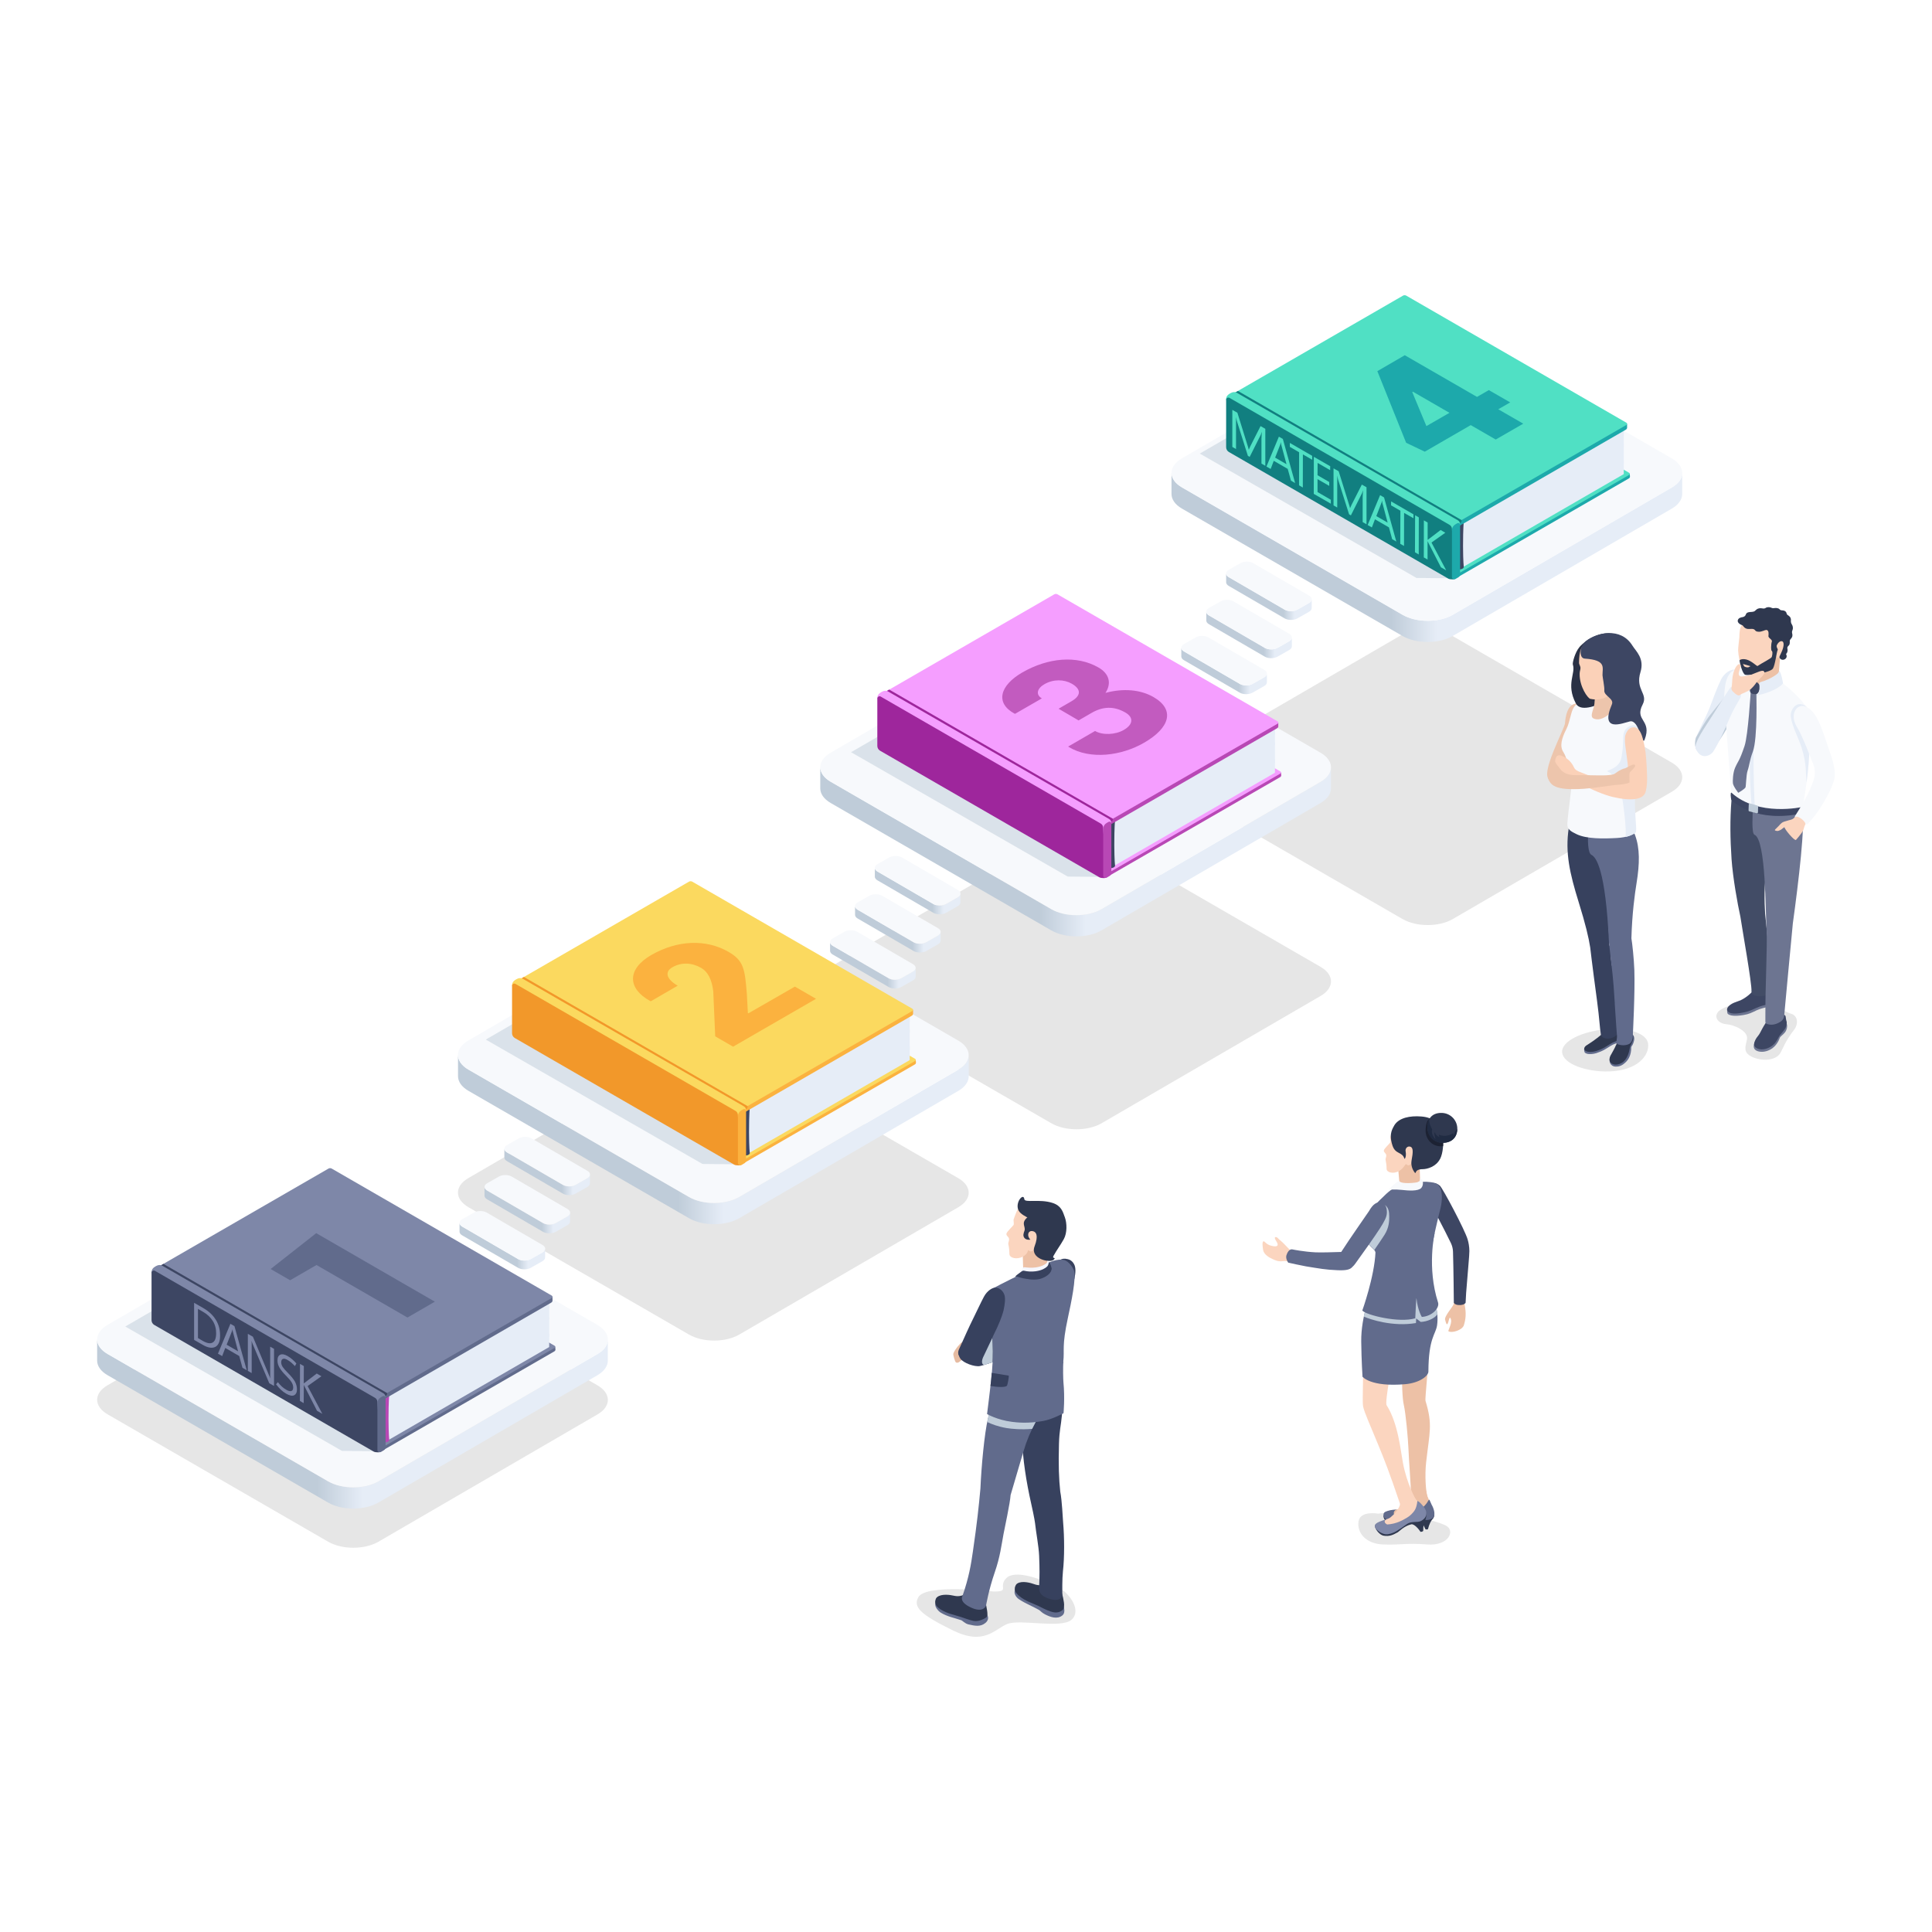 <?xml version="1.0" encoding="UTF-8"?>
<svg xmlns="http://www.w3.org/2000/svg" xmlns:xlink="http://www.w3.org/1999/xlink" viewBox="0 0 256 256">
  <defs>
    <linearGradient id="bx" x1="108.68" y1="112.86" x2="176.36" y2="112.86" gradientUnits="userSpaceOnUse">
      <stop offset=".43" stop-color="#bfccd9"/>
      <stop offset=".52" stop-color="#e6edf7"/>
    </linearGradient>
    <linearGradient id="by" x1="12.87" y1="188.68" x2="80.55" y2="188.68" xlink:href="#bx"/>
    <linearGradient id="bz" x1="60.68" y1="151" x2="128.36" y2="151" xlink:href="#bx"/>
    <linearGradient id="ca" x1="3480.6" y1="155.29" x2="3491.95" y2="155.29" gradientTransform="translate(3558.78) rotate(-180) scale(1 -1)" gradientUnits="userSpaceOnUse">
      <stop offset=".2" stop-color="#e6edf7"/>
      <stop offset=".33" stop-color="#bfccd9"/>
    </linearGradient>
    <linearGradient id="cb" x1="3483.23" y1="160.35" x2="3494.58" y2="160.35" xlink:href="#ca"/>
    <linearGradient id="cc" x1="3486.54" y1="165.12" x2="3497.89" y2="165.12" xlink:href="#ca"/>
    <linearGradient id="cd" x1="3431.51" y1="118.07" x2="3442.86" y2="118.07" xlink:href="#ca"/>
    <linearGradient id="ce" x1="3434.14" y1="123.14" x2="3445.48" y2="123.14" xlink:href="#ca"/>
    <linearGradient id="cf" x1="3437.44" y1="127.91" x2="3448.79" y2="127.91" xlink:href="#ca"/>
    <linearGradient id="cg" x1="155.22" y1="73.86" x2="222.9" y2="73.86" xlink:href="#bx"/>
    <linearGradient id="ch" x1="3384.97" y1="79.07" x2="3396.31" y2="79.07" xlink:href="#ca"/>
    <linearGradient id="ci" x1="3387.6" y1="84.13" x2="3398.94" y2="84.13" xlink:href="#ca"/>
    <linearGradient id="cj" x1="3390.9" y1="88.91" x2="3402.25" y2="88.91" xlink:href="#ca"/>
  </defs>
  <g isolation="isolate">
    <g id="bt" data-name="Flere veje">
      <g id="bu" data-name="Kategori">
        <g>
          <g id="bv" data-name="platform">
            <g class="group-hover:bg-red-500" id="bw" data-name="shadows">
              <path d="m174.98,128.11c1.84,1.06,1.85,2.79.02,3.85l-29.04,16.88c-1.83,1.06-4.81,1.06-6.65,0l-29.23-16.88c-1.84-1.06-1.85-2.79-.02-3.85l29.04-16.88c1.83-1.06,4.8-1.06,6.65,0l29.23,16.88Z" mix-blend-mode="multiply" opacity=".1" stroke-width="0"/>
              <path d="m79.16,183.56c1.84,1.06,1.85,2.79.02,3.85l-29.04,16.88c-1.83,1.06-4.81,1.06-6.65,0l-29.23-16.88c-1.84-1.06-1.85-2.79-.02-3.85l29.04-16.88c1.83-1.06,4.8-1.06,6.65,0l29.23,16.88Z" mix-blend-mode="multiply" opacity=".1" stroke-width="0"/>
              <path d="m126.97,156.11c1.84,1.06,1.85,2.79.02,3.85l-29.04,16.88c-1.83,1.06-4.81,1.06-6.65,0l-29.23-16.88c-1.84-1.06-1.85-2.79-.02-3.85l29.04-16.88c1.83-1.06,4.8-1.06,6.65,0l29.23,16.88Z" mix-blend-mode="multiply" opacity=".1" stroke-width="0"/>
              <path d="m221.52,101.05c1.84,1.06,1.85,2.79.02,3.85l-29.04,16.88c-1.83,1.06-4.81,1.06-6.65,0l-29.23-16.88c-1.84-1.06-1.85-2.79-.02-3.85l29.04-16.88c1.83-1.06,4.8-1.06,6.65,0l29.23,16.88Z" mix-blend-mode="multiply" opacity=".1" stroke-width="0"/>
            </g>
            <g>
              <path d="m175,103.59l-29.04,16.88c-1.83,1.06-4.81,1.06-6.65,0l-29.23-16.88c-.93-.53-1.39-1.24-1.39-1.94v2.81c0,.7.45,1.4,1.38,1.94l29.23,16.88c1.84,1.06,4.82,1.06,6.65,0l29.04-16.88c.91-.53,1.36-1.22,1.37-1.91v-2.81c0,.69-.45,1.38-1.36,1.91Z" fill="url(#bx)" stroke-width="0"/>
              <path d="m174.98,99.74c1.84,1.06,1.85,2.79.02,3.85l-29.04,16.88c-1.83,1.06-4.81,1.06-6.65,0l-29.23-16.88c-1.84-1.06-1.85-2.79-.02-3.85l29.04-16.88c1.83-1.06,4.8-1.06,6.65,0l29.23,16.88Z" fill="#f7f9fc" stroke-width="0"/>
            </g>
            <g>
              <path d="m79.18,179.41l-29.04,16.88c-1.83,1.06-4.81,1.06-6.65,0l-29.23-16.88c-.93-.53-1.39-1.24-1.39-1.94v2.81c0,.7.45,1.4,1.38,1.94l29.23,16.88c1.84,1.06,4.82,1.06,6.65,0l29.04-16.88c.91-.53,1.36-1.22,1.37-1.91v-2.81c0,.69-.45,1.38-1.36,1.91Z" fill="url(#by)" stroke-width="0"/>
              <path d="m79.16,175.56c1.84,1.06,1.85,2.79.02,3.85l-29.04,16.88c-1.83,1.06-4.81,1.06-6.65,0l-29.23-16.88c-1.84-1.06-1.85-2.79-.02-3.85l29.04-16.88c1.83-1.06,4.8-1.06,6.65,0l29.23,16.88Z" fill="#f7f9fc" stroke-width="0"/>
            </g>
            <g>
              <path d="m127,141.73l-29.04,16.88c-1.83,1.06-4.81,1.06-6.65,0l-29.23-16.88c-.93-.53-1.39-1.24-1.39-1.94v2.81c0,.7.45,1.4,1.38,1.94l29.23,16.88c1.84,1.06,4.82,1.06,6.65,0l29.04-16.88c.91-.53,1.36-1.22,1.37-1.91v-2.81c0,.69-.45,1.38-1.36,1.91Z" fill="url(#bz)" stroke-width="0"/>
              <path d="m126.97,137.88c1.84,1.06,1.85,2.79.02,3.85l-29.04,16.88c-1.83,1.06-4.81,1.06-6.65,0l-29.23-16.88c-1.84-1.06-1.85-2.79-.02-3.85l29.04-16.88c1.83-1.06,4.8-1.06,6.65,0l29.23,16.88Z" fill="#f7f9fc" stroke-width="0"/>
            </g>
            <g>
              <g>
                <path d="m67.18,152.7l7.4,4.3c.47.27,1.22.27,1.69,0l1.55-.88c.24-.14.35-.32.35-.49v1.16c0,.18-.12.36-.35.49l-1.55.88c-.47.27-1.23.27-1.69,0l-7.4-4.3c-.23-.13-.35-.31-.35-.49v-1.16c0,.18.11.35.35.49Z" fill="url(#ca)" stroke-width="0"/>
                <path d="m67.19,151.72c-.47.27-.47.71,0,.98l7.4,4.3c.47.27,1.22.27,1.69,0l1.55-.88c.47-.27.47-.71,0-.98l-7.4-4.3c-.47-.27-1.22-.27-1.69,0l-1.55.88Z" fill="#f7f9fc" stroke-width="0"/>
              </g>
              <g>
                <path d="m64.55,157.76l7.4,4.3c.47.27,1.22.27,1.69,0l1.55-.88c.24-.14.35-.32.35-.49v1.16c0,.18-.12.36-.35.49l-1.55.88c-.47.27-1.23.27-1.69,0l-7.4-4.3c-.23-.13-.35-.31-.35-.49v-1.16c0,.18.11.35.35.49Z" fill="url(#cb)" stroke-width="0"/>
                <path d="m64.56,156.78c-.47.27-.47.71,0,.98l7.4,4.3c.47.27,1.22.27,1.69,0l1.55-.88c.47-.27.47-.71,0-.98l-7.4-4.3c-.47-.27-1.22-.27-1.69,0l-1.55.88Z" fill="#f7f9fc" stroke-width="0"/>
              </g>
              <g>
                <path d="m61.24,162.53l7.4,4.3c.47.27,1.22.27,1.69,0l1.55-.88c.24-.14.35-.32.35-.49v1.16c0,.18-.12.36-.35.49l-1.55.88c-.47.27-1.23.27-1.69,0l-7.4-4.3c-.23-.13-.35-.31-.35-.49v-1.16c0,.18.11.35.35.49Z" fill="url(#cc)" stroke-width="0"/>
                <path d="m61.25,161.55c-.47.27-.47.71,0,.98l7.4,4.3c.47.27,1.22.27,1.69,0l1.55-.88c.47-.27.47-.71,0-.98l-7.4-4.3c-.47-.27-1.22-.27-1.69,0l-1.55.88Z" fill="#f7f9fc" stroke-width="0"/>
              </g>
            </g>
            <g>
              <g>
                <path d="m116.27,115.49l7.4,4.3c.47.27,1.22.27,1.69,0l1.55-.88c.24-.14.35-.32.35-.49v1.16c0,.18-.12.36-.35.49l-1.55.88c-.47.27-1.23.27-1.69,0l-7.4-4.3c-.23-.13-.35-.31-.35-.49v-1.16c0,.18.11.35.35.49Z" fill="url(#cd)" stroke-width="0"/>
                <path d="m116.28,114.5c-.47.27-.47.71,0,.98l7.4,4.3c.47.27,1.22.27,1.69,0l1.55-.88c.47-.27.47-.71,0-.98l-7.4-4.3c-.47-.27-1.22-.27-1.69,0l-1.55.88Z" fill="#f7f9fc" stroke-width="0"/>
              </g>
              <g>
                <path d="m113.65,120.55l7.4,4.3c.47.27,1.22.27,1.69,0l1.55-.88c.24-.14.35-.32.35-.49v1.16c0,.18-.12.36-.35.49l-1.55.88c-.47.27-1.23.27-1.69,0l-7.4-4.3c-.23-.13-.35-.31-.35-.49v-1.16c0,.18.11.35.35.49Z" fill="url(#ce)" stroke-width="0"/>
                <path d="m113.65,119.57c-.47.27-.47.71,0,.98l7.4,4.3c.47.27,1.22.27,1.69,0l1.55-.88c.47-.27.47-.71,0-.98l-7.4-4.3c-.47-.27-1.22-.27-1.69,0l-1.55.88Z" fill="#f7f9fc" stroke-width="0"/>
              </g>
              <g>
                <path d="m110.34,125.32l7.4,4.3c.47.27,1.22.27,1.69,0l1.55-.88c.24-.14.35-.32.35-.49v1.16c0,.18-.12.36-.35.49l-1.55.88c-.47.27-1.23.27-1.69,0l-7.4-4.3c-.23-.13-.35-.31-.35-.49v-1.16c0,.18.11.35.35.49Z" fill="url(#cf)" stroke-width="0"/>
                <path d="m110.34,124.34c-.47.27-.47.71,0,.98l7.4,4.3c.47.27,1.22.27,1.69,0l1.55-.88c.47-.27.47-.71,0-.98l-7.4-4.3c-.47-.27-1.22-.27-1.69,0l-1.55.88Z" fill="#f7f9fc" stroke-width="0"/>
              </g>
            </g>
            <g>
              <path d="m221.54,64.58l-29.04,16.88c-1.83,1.06-4.81,1.06-6.65,0l-29.23-16.88c-.93-.53-1.39-1.24-1.39-1.94v2.81c0,.7.45,1.4,1.38,1.94l29.23,16.88c1.84,1.06,4.82,1.06,6.65,0l29.04-16.88c.91-.53,1.36-1.22,1.37-1.91v-2.81c0,.69-.45,1.38-1.36,1.91Z" fill="url(#cg)" stroke-width="0"/>
              <path d="m221.52,60.74c1.84,1.06,1.85,2.79.02,3.85l-29.04,16.88c-1.83,1.06-4.81,1.06-6.65,0l-29.23-16.88c-1.84-1.06-1.85-2.79-.02-3.85l29.04-16.88c1.83-1.06,4.8-1.06,6.65,0l29.23,16.88Z" fill="#f7f9fc" stroke-width="0"/>
            </g>
            <g>
              <g>
                <path d="m162.82,76.48l7.4,4.3c.47.27,1.22.27,1.69,0l1.55-.88c.24-.14.35-.32.35-.49v1.16c0,.18-.12.36-.35.49l-1.55.88c-.47.27-1.23.27-1.69,0l-7.4-4.3c-.23-.13-.35-.31-.35-.49v-1.16c0,.18.11.35.35.49Z" fill="url(#ch)" stroke-width="0"/>
                <path d="m162.82,75.5c-.47.27-.47.71,0,.98l7.4,4.3c.47.27,1.22.27,1.69,0l1.55-.88c.47-.27.47-.71,0-.98l-7.4-4.3c-.47-.27-1.22-.27-1.69,0l-1.55.88Z" fill="#f7f9fc" stroke-width="0"/>
              </g>
              <g>
                <path d="m160.19,81.55l7.4,4.3c.47.27,1.22.27,1.69,0l1.55-.88c.24-.14.35-.32.35-.49v1.16c0,.18-.12.36-.35.49l-1.55.88c-.47.27-1.23.27-1.69,0l-7.4-4.3c-.23-.13-.35-.31-.35-.49v-1.16c0,.18.11.35.35.49Z" fill="url(#ci)" stroke-width="0"/>
                <path d="m160.19,80.56c-.47.27-.47.71,0,.98l7.4,4.3c.47.27,1.22.27,1.69,0l1.55-.88c.47-.27.47-.71,0-.98l-7.4-4.3c-.47-.27-1.22-.27-1.69,0l-1.55.88Z" fill="#f7f9fc" stroke-width="0"/>
              </g>
              <g>
                <path d="m156.88,86.32l7.4,4.3c.47.27,1.22.27,1.69,0l1.55-.88c.24-.14.35-.32.35-.49v1.16c0,.18-.12.36-.35.49l-1.55.88c-.47.27-1.23.27-1.69,0l-7.4-4.3c-.23-.13-.35-.31-.35-.49v-1.16c0,.18.11.35.35.49Z" fill="url(#cj)" stroke-width="0"/>
                <path d="m156.88,85.34c-.47.27-.47.71,0,.98l7.4,4.3c.47.27,1.22.27,1.69,0l1.55-.88c.47-.27.47-.71,0-.98l-7.4-4.3c-.47-.27-1.22-.27-1.69,0l-1.55.88Z" fill="#f7f9fc" stroke-width="0"/>
              </g>
            </g>
          </g>
          <g id="ck" data-name="book 1">
            <g>
              <path d="m179.5,48.2l-20.52,11.9,28.71,16.48,5.11.05c.11-.06-13.31-28.43-13.31-28.43Z" fill="#bfccd9" mix-blend-mode="multiply" opacity=".5" stroke-width="0"/>
              <path d="m215.95,62.78l-52.3-3.48,29.63,17.11,22.56-13.02c.09-.05.14-.14.14-.24l-.03-.37Z" fill="#1da9ab" stroke-width="0"/>
              <path d="m215.87,62.65l-29.39-16.97-22.73,13.13,29.7,17.07,22.42-12.95c.11-.06.11-.22,0-.28Z" fill="#50e0c4" stroke-width="0"/>
              <polygon points="215.16 62.82 215.16 56.84 193.3 69.48 193.3 75.46 215.16 62.82" fill="#e6edf7" stroke-width="0"/>
              <polygon points="193.4 70.32 215.16 57.73 215.16 56.84 193.3 69.48 193.4 70.32" fill="#e6edf7" mix-blend-mode="multiply" stroke-width="0"/>
              <path d="m193.96,75.08s-.09-.57-.1-2.71c0-2.44.1-3.27.1-3.27l-.62.35v5.98s.14.08.45-.08c.21-.11.17-.28.17-.28Z" fill="#3d4663" stroke-width="0"/>
              <path d="m163.84,52.52l29.63,17.11,21.97-12.7c.1-.06.16-.16.16-.27v-.5l-51.76-3.64Z" fill="#1da9ab" stroke-width="0"/>
              <path d="m215.52,56.02l-29.19-16.85c-.13-.07-.29-.07-.42,0l-22.29,12.87,29.63,17.11,22.27-12.85c.1-.06.1-.21,0-.27Z" fill="#50e0c4" stroke-width="0"/>
              <path d="m193.66,68.91l-29.63-17.11-.41.24,29.31,17.17.42.15.15-.07c.11-.05.18-.17.17-.29v-.09Z" fill="#117f80" stroke-width="0"/>
              <path d="m192.39,70.15l1.07-.53v-.18c0-.21-.11-.4-.29-.5l-29.24-16.87c-.28-.19-.62-.13-.91.04-.05.03-.15.09-.2.13-.15.11-.3.27-.34.49-.02.08-.02.24-.02.24l29.92,17.19Z" fill="#50e0c4" stroke-width="0"/>
              <path d="m192.81,76.62l-.42-6.53c0-.22-.12-.43-.31-.54l-29.16-16.83c-.2-.11-.45.03-.45.26v6.28c0,.26.14.5.36.63l29.09,16.79c.21.12,1,.15.88-.07Z" fill="#117f80" stroke-width="0"/>
              <path d="m193.1,69.33l-.27.16c-.27.16-.44.44-.44.76v6.24c0,.21.29.33.47.23l.39-.23c.12-.07.22-.24.22-.38v-6.56c0-.19-.2-.31-.37-.21Z" fill="#1da9ab" stroke-width="0"/>
              <polygon points="215.16 58.81 211.31 61.12 215.16 59.15 215.16 58.81" fill="#e6edf7" mix-blend-mode="multiply" stroke-width="0"/>
              <polygon points="215.16 61.04 208.72 64.7 215.16 61.45 215.16 61.04" fill="#e6edf7" mix-blend-mode="multiply" stroke-width="0"/>
            </g>
            <g>
              <path d="m167.66,56.81v4.91s-.51-.29-.51-.29v-3.29c0-.12.02-.27.02-.43,0-.15.01-.32.03-.5-.04.09-.06.17-.08.24-.02.07-.04.12-.06.16l-1.47,2.93-.24-.14-1.45-4.58c-.02-.07-.04-.15-.06-.24-.02-.1-.04-.21-.06-.34,0,.1,0,.23,0,.39,0,.17,0,.36,0,.58v3.29s-.49-.28-.49-.28v-4.91s.67.38.67.38l1.3,4.18c.05.15.1.3.13.41s.06.22.07.29h.02c.04-.11.08-.2.12-.27.03-.08.06-.15.09-.2l1.34-2.64.63.36Z" fill="#50e0c4" stroke-width="0"/>
              <path d="m169.98,58.15l1.63,5.86-.55-.32-.43-1.56-1.85-1.07-.41,1.08-.56-.32,1.65-3.96.52.3Zm-1.03,2.48l1.52.88-.69-2.55-.03-.15c0-.06-.02-.13-.03-.21h-.01s-.03.16-.03.16l-.03.12-.69,1.76" fill="#50e0c4" stroke-width="0"/>
              <polygon points="173.87 60.4 173.87 60.92 172.64 60.21 172.63 64.6 172.13 64.31 172.14 59.93 170.91 59.21 170.91 58.69 173.87 60.4" fill="#50e0c4" stroke-width="0"/>
              <polygon points="176.26 61.78 176.25 62.3 174.59 61.34 174.58 62.97 176.13 63.87 176.13 64.38 174.58 63.49 174.58 65.2 176.34 66.22 176.34 66.74 174.08 65.44 174.09 60.53 176.26 61.78" fill="#50e0c4" stroke-width="0"/>
              <path d="m181.07,64.56v4.91s-.51-.29-.51-.29v-3.29c0-.12.02-.27.02-.43,0-.15.01-.32.03-.5-.04.09-.06.17-.08.24-.02.07-.04.12-.06.16l-1.47,2.93-.24-.14-1.45-4.58c-.02-.07-.04-.15-.06-.24-.02-.1-.04-.21-.06-.34,0,.1,0,.23,0,.39,0,.17,0,.36,0,.58v3.29s-.49-.28-.49-.28v-4.91s.68.38.68.38l1.3,4.18c.05.15.1.3.13.41s.06.22.07.29h.02c.04-.11.08-.2.12-.27.03-.08.06-.15.09-.2l1.34-2.64.63.36Z" fill="#50e0c4" stroke-width="0"/>
              <path d="m183.39,65.9l1.63,5.86-.55-.32-.43-1.56-1.85-1.07-.41,1.08-.56-.32,1.65-3.96.52.3Zm-1.03,2.48l1.51.87-.68-2.55-.03-.15c0-.06-.02-.13-.03-.21h-.01s-.03.16-.03.16l-.04.12-.68,1.76" fill="#50e0c4" stroke-width="0"/>
              <polygon points="187.29 68.15 187.29 68.67 186.05 67.96 186.04 72.34 185.54 72.06 185.56 67.67 184.32 66.96 184.33 66.44 187.29 68.15" fill="#50e0c4" stroke-width="0"/>
              <polygon points="188 68.56 187.99 73.47 187.49 73.18 187.51 68.27 188 68.56" fill="#50e0c4" stroke-width="0"/>
              <polygon points="191.51 70.59 189.68 71.89 191.63 75.57 190.93 75.17 189.29 71.97 189.22 71.82 189.18 71.74 189.16 71.73 189.16 74.14 188.66 73.86 188.67 68.95 189.17 69.24 189.17 71.55 189.18 71.55 189.22 71.5 189.29 71.45 190.89 70.23 191.51 70.59" fill="#50e0c4" stroke-width="0"/>
            </g>
            <path d="m195.7,52.6l1.58-.91,2.83,1.63-1.58.91,3.31,1.91-3.65,2.1-3.31-1.91-6.09,3.52-2.47-1.18-3.81-9.48h-.02s3.65-2.12,3.65-2.12l9.57,5.52Zm-6.69,3.86l3.05-1.76-4.83-2.79-.1.03.17.42,1.71,4.11Z" fill="#1da9ab" stroke-width="0"/>
          </g>
          <g id="cl" data-name="book 1">
            <g>
              <path d="m133.29,87.77l-20.52,11.9,28.71,16.48,5.11.05c.11-.06-13.31-28.43-13.31-28.43Z" fill="#bfccd9" mix-blend-mode="multiply" opacity=".5" stroke-width="0"/>
              <path d="m169.74,102.36l-52.3-3.48,29.63,17.11,22.56-13.02c.09-.05.14-.14.14-.24l-.03-.37Z" fill="#b848b5" stroke-width="0"/>
              <path d="m169.66,102.22l-29.39-16.97-22.73,13.13,29.7,17.07,22.42-12.95c.11-.06.11-.22,0-.28Z" fill="#f59eff" stroke-width="0"/>
              <polygon points="168.94 102.39 168.94 96.41 147.09 109.06 147.09 115.04 168.94 102.39" fill="#e6edf7" stroke-width="0"/>
              <polygon points="147.19 109.89 168.94 97.3 168.94 96.41 147.09 109.06 147.19 109.89" fill="#e6edf7" mix-blend-mode="multiply" stroke-width="0"/>
              <path d="m147.75,114.66s-.09-.57-.1-2.71c0-2.44.1-3.27.1-3.27l-.62.35v5.98s.14.08.45-.08c.21-.11.17-.28.17-.28Z" fill="#3d4663" stroke-width="0"/>
              <path d="m117.62,92.09l29.63,17.11,21.97-12.7c.1-.06.16-.16.16-.27v-.5l-51.76-3.64Z" fill="#b848b5" stroke-width="0"/>
              <path d="m169.31,95.6l-29.19-16.85c-.13-.07-.29-.07-.42,0l-22.29,12.87,29.63,17.11,22.27-12.85c.1-.06.1-.21,0-.27Z" fill="#f59eff" stroke-width="0"/>
              <path d="m147.45,108.48l-29.63-17.11-.41.24,29.31,17.17.42.15.15-.07c.11-.05.18-.17.17-.29v-.09Z" fill="#9e269c" stroke-width="0"/>
              <path d="m146.18,109.73l1.07-.53v-.18c0-.21-.11-.4-.29-.5l-29.24-16.87c-.28-.19-.62-.13-.91.04-.05.03-.15.09-.2.13-.15.11-.3.27-.34.49-.02.08-.02.24-.02.24l29.92,17.19Z" fill="#f59eff" stroke-width="0"/>
              <path d="m146.59,116.2l-.42-6.53c0-.22-.12-.43-.31-.54l-29.16-16.83c-.2-.11-.45.03-.45.26v6.28c0,.26.14.5.36.63l29.09,16.79c.21.12,1,.15.88-.07Z" fill="#9e269c" stroke-width="0"/>
              <path d="m146.89,108.9l-.27.16c-.27.16-.44.44-.44.76v6.24c0,.21.29.33.47.23l.39-.23c.12-.07.22-.24.22-.38v-6.56c0-.19-.2-.31-.37-.21Z" fill="#b848b5" stroke-width="0"/>
              <polygon points="168.94 98.39 165.09 100.7 168.94 98.72 168.94 98.39" fill="#e6edf7" mix-blend-mode="multiply" stroke-width="0"/>
              <polygon points="168.94 100.61 162.5 104.28 168.94 101.03 168.94 100.61" fill="#e6edf7" mix-blend-mode="multiply" stroke-width="0"/>
            </g>
            <path d="m140.25,93.92l1.71-.99c1.32-.76,1.32-1.61.05-2.34-1-.57-2.41-.63-3.62.07-.96.55-1.2,1.38-.34,1.88l-3.54,2.04-.08-.02c-2.6-1.41-1.94-3.74,1.02-5.45,3.42-1.97,7.23-2.32,10.11-.66,1.43.82,1.75,2.1.92,3.36,2.33-.62,4.59-.46,6.36.55,2.89,1.67,2.19,4.08-1.25,6.06-2.97,1.72-7.13,2.29-9.99.55l-.06-.05,3.56-2.06c1.01.58,2.69.51,3.81-.14,1.28-.74,1.3-1.68.2-2.31-1.55-.89-3.02-.79-4.48.06l-1.71.99-2.67-1.56Z" fill="#c25bbf" stroke-width="0"/>
          </g>
          <g id="cm" data-name="book 1">
            <g>
              <path d="m84.89,125.85l-20.52,11.9,28.71,16.48,5.11.05c.11-.06-13.31-28.43-13.31-28.43Z" fill="#bfccd9" mix-blend-mode="multiply" opacity=".5" stroke-width="0"/>
              <path d="m121.34,140.43l-52.3-3.48,29.63,17.11,22.56-13.02c.09-.05.14-.14.14-.24l-.03-.37Z" fill="#fbb23f" stroke-width="0"/>
              <path d="m121.26,140.3l-29.39-16.97-22.73,13.13,29.7,17.07,22.42-12.95c.11-.06.11-.22,0-.28Z" fill="#fbd95f" stroke-width="0"/>
              <polygon points="120.54 140.47 120.54 134.49 98.69 147.13 98.69 153.11 120.54 140.47" fill="#e6edf7" stroke-width="0"/>
              <polygon points="98.79 147.97 120.54 135.38 120.54 134.49 98.69 147.13 98.79 147.97" fill="#e6edf7" mix-blend-mode="multiply" stroke-width="0"/>
              <path d="m99.35,152.74s-.09-.57-.1-2.71c0-2.44.1-3.27.1-3.27l-.62.35v5.98s.14.08.45-.08c.21-.11.17-.28.17-.28Z" fill="#3d4663" stroke-width="0"/>
              <path d="m69.23,130.17l29.63,17.11,21.97-12.7c.1-.06.16-.16.16-.27v-.5l-51.76-3.64Z" fill="#fbb23f" stroke-width="0"/>
              <path d="m120.91,133.67l-29.19-16.85c-.13-.07-.29-.07-.42,0l-22.29,12.87,29.63,17.11,22.27-12.85c.1-.06.1-.21,0-.27Z" fill="#fbd95f" stroke-width="0"/>
              <path d="m99.05,146.56l-29.63-17.11-.41.24,29.31,17.17.42.15.15-.07c.11-.05.18-.17.17-.29v-.09Z" fill="#f2982a" stroke-width="0"/>
              <path d="m97.78,147.8l1.07-.53v-.18c0-.21-.11-.4-.29-.5l-29.24-16.87c-.28-.19-.62-.13-.91.04-.05.03-.15.09-.2.13-.15.11-.3.27-.34.49-.02.08-.02.24-.02.24l29.92,17.19Z" fill="#fbd95f" stroke-width="0"/>
              <path d="m98.19,154.27l-.42-6.53c0-.22-.12-.43-.31-.54l-29.16-16.83c-.2-.11-.45.03-.45.26v6.28c0,.26.14.5.36.63l29.09,16.79c.21.12,1,.15.88-.07Z" fill="#f2982a" stroke-width="0"/>
              <path d="m98.49,146.98l-.27.16c-.27.16-.44.44-.44.76v6.24c0,.21.29.33.47.23l.39-.23c.12-.07.22-.24.22-.38v-6.56c0-.19-.2-.31-.37-.21Z" fill="#fbb23f" stroke-width="0"/>
              <polygon points="120.55 136.47 116.69 138.77 120.54 136.8 120.55 136.47" fill="#e6edf7" mix-blend-mode="multiply" stroke-width="0"/>
              <polygon points="120.55 138.69 114.1 142.35 120.54 139.1 120.55 138.69" fill="#e6edf7" mix-blend-mode="multiply" stroke-width="0"/>
            </g>
            <path d="m108.14,132.34l-11,6.35-2.37-1.37-.26-5.98c-.19-1.59-.74-2.59-1.59-3.08-1.21-.7-2.59-.8-3.83-.09-1.09.63-.74,1.61.71,2.44l-3.56,2.06-.08-.03c-3-1.63-3.13-4.2.13-6.09,3.47-2,7.28-2.14,10.25-.42,1.99,1.15,2.16,2.23,2.42,5.57l.14,2.55h.1s6.13-3.52,6.13-3.52l2.82,1.63Z" fill="#fbb23f" stroke-width="0"/>
          </g>
          <g id="cn" data-name="book 1">
            <g>
              <path d="m37.12,163.87l-20.52,11.9,28.71,16.48,5.11.05c.11-.06-13.31-28.43-13.31-28.43Z" fill="#bfccd9" mix-blend-mode="multiply" opacity=".5" stroke-width="0"/>
              <path d="m73.57,178.45l-52.3-3.48,29.63,17.11,22.56-13.02c.09-.05.14-.14.14-.24l-.03-.37Z" fill="#616b8c" stroke-width="0"/>
              <path d="m73.49,178.32l-29.39-16.97-22.73,13.13,29.7,17.07,22.42-12.95c.11-.06.11-.22,0-.28Z" fill="#7e87a8" stroke-width="0"/>
              <polygon points="72.77 178.49 72.77 172.51 50.92 185.15 50.92 191.13 72.77 178.49" fill="#e6edf7" stroke-width="0"/>
              <polygon points="51.02 185.99 72.77 173.4 72.77 172.51 50.92 185.15 51.02 185.99" fill="#e6edf7" mix-blend-mode="multiply" stroke-width="0"/>
              <path d="m51.58,190.75s-.09-.57-.1-2.71c0-2.44.1-3.27.1-3.27l-.62.35v5.98s.14.08.45-.08c.21-.11.17-.28.17-.28Z" fill="#b848b5" stroke-width="0"/>
              <path d="m21.45,168.19l29.63,17.11,21.97-12.7c.1-.06.16-.16.16-.27v-.5l-51.76-3.64Z" fill="#616b8c" stroke-width="0"/>
              <path d="m73.14,171.69l-29.19-16.85c-.13-.07-.29-.07-.42,0l-22.29,12.87,29.63,17.11,22.27-12.85c.1-.06.1-.21,0-.27Z" fill="#7e87a8" stroke-width="0"/>
              <path d="m51.28,184.58l-29.63-17.11-.41.24,29.31,17.17.42.15.15-.07c.11-.05.18-.17.17-.29v-.09Z" fill="#3d4663" stroke-width="0"/>
              <path d="m50.01,185.82l1.07-.53v-.18c0-.21-.11-.4-.29-.5l-29.24-16.87c-.28-.19-.62-.13-.91.04-.05.03-.15.09-.2.13-.15.11-.3.27-.34.49-.02.08-.02.24-.02.24l29.92,17.19Z" fill="#7e87a8" stroke-width="0"/>
              <path d="m50.42,192.29l-.42-6.53c0-.22-.12-.43-.31-.54l-29.16-16.83c-.2-.11-.45.03-.45.26v6.28c0,.26.14.5.36.63l29.09,16.79c.21.12,1,.15.88-.07Z" fill="#3d4663" stroke-width="0"/>
              <path d="m50.72,185l-.27.16c-.27.16-.44.44-.44.76v6.24c0,.21.29.33.47.23l.39-.23c.12-.07.22-.24.22-.38v-6.56c0-.19-.2-.31-.37-.21Z" fill="#616b8c" stroke-width="0"/>
              <polygon points="72.78 174.48 68.92 176.79 72.77 174.82 72.78 174.48" fill="#e6edf7" mix-blend-mode="multiply" stroke-width="0"/>
              <polygon points="72.77 176.71 66.33 180.37 72.77 177.12 72.77 176.71" fill="#e6edf7" mix-blend-mode="multiply" stroke-width="0"/>
            </g>
            <g>
              <path d="m28.6,174.88c.38.61.57,1.32.56,2.12,0,.76-.21,1.24-.63,1.47-.42.21-.98.13-1.68-.28l-1.13-.65v-4.91s1.19.68,1.19.68c.75.43,1.32.96,1.69,1.58Zm-.44,3.02c.31-.16.47-.56.48-1.19s-.14-1.19-.44-1.67c-.29-.47-.72-.89-1.3-1.22l-.67-.39v3.87s.63.37.63.37c.56.32,1,.4,1.3.23" fill="#7e87a8" stroke-width="0"/>
              <path d="m31.06,175.7l1.63,5.86-.56-.32-.43-1.56-1.85-1.07-.41,1.08-.56-.32,1.65-3.96.52.3Zm-1.03,2.48l1.52.88-.68-2.55-.04-.15c0-.06-.02-.13-.03-.22h-.01s-.03.17-.03.17l-.04.12-.69,1.76" fill="#7e87a8" stroke-width="0"/>
              <path d="m36.31,178.73v4.91s-.63-.35-.63-.35l-2.19-5.18-.08-.2-.06-.19h-.02s.01.13.02.25c0,.11,0,.25,0,.43v3.54s-.51-.29-.51-.29v-4.91s.67.38.67.38l2.13,5.09c.04.11.08.19.11.26l.06.16h.01c-.01-.07-.02-.17-.02-.29,0-.12,0-.27,0-.44v-3.46s.51.29.51.29Z" fill="#7e87a8" stroke-width="0"/>
              <path d="m38.15,179.71c.19.11.38.24.56.4.18.15.37.33.56.55l-.19.36c-.17-.18-.33-.34-.48-.47s-.32-.24-.5-.35c-.26-.15-.45-.2-.61-.14-.15.05-.22.2-.23.44,0,.22.07.43.2.63.14.21.37.47.69.79.43.43.73.81.92,1.13.18.33.28.68.28,1.05,0,.4-.13.65-.38.78-.25.12-.6.05-1.05-.21-.26-.15-.49-.32-.7-.52-.21-.2-.43-.44-.64-.72l.24-.29c.18.23.35.42.52.58.18.16.38.31.61.44.26.15.47.21.64.16.17-.04.26-.2.26-.47,0-.23-.07-.47-.22-.7-.14-.23-.37-.5-.69-.82-.4-.4-.69-.75-.89-1.08-.19-.32-.29-.65-.28-.99,0-.4.13-.65.38-.76.25-.11.58-.04.99.2Z" fill="#7e87a8" stroke-width="0"/>
              <polygon points="42.59 182.36 40.76 183.66 42.71 187.34 42.01 186.94 40.37 183.74 40.3 183.59 40.26 183.51 40.24 185.92 39.74 185.63 39.75 180.72 40.26 181.01 40.25 183.31 40.31 183.27 40.37 183.22 41.97 182 42.59 182.36" fill="#7e87a8" stroke-width="0"/>
            </g>
            <path d="m57.62,172.48l-3.63,2.1-12.05-6.96-3.5,2.02-2.58-1.49,6.04-4.75,15.72,9.08Z" fill="#616b8c" stroke-width="0"/>
          </g>
          <g id="co" data-name="woman 2">
            <g id="cp" data-name="woman">
              <path d="m207,139.47c.15,1.54,3.26,2.58,6.17,2.5,3.78-.1,5.37-2.09,5.22-3.62-.15-1.54-2.85-2.22-5.75-1.95-2.9.27-5.79,1.53-5.65,3.07Z" mix-blend-mode="multiply" opacity=".1" stroke-width="0"/>
              <g>
                <g>
                  <path d="m213.35,138.63c-.67.41-.89.61-1.84.92-.28.09-1.14.25-1.5-.06-.07-.06-.12-.37-.11-.45.02-.28.39-.29.57-.41.75-.47,1.33-.61,2.12-.93.15-.06.93-.41,1.28-.5.23-.06.74.05.77.1.22.34.17.68-.12.81-.28.13-.63.18-1.16.51Z" fill="#616b8c" stroke-width="0"/>
                  <path d="m210.31,138.46c.13-.09.32-.2.32-.21.61-.37,1.54-1.13,1.58-1.18.18-.3,1.04,0,1.46-.23.55-.31.77-.37.91-.29.02.01.04.03.06.07.04.11.11.34.12.44.02.21,0,.46,0,.46-.02.16-.15.28-.26.32-.29.12-.63.18-1.16.51-.67.41-.89.61-1.84.92-.28.09-1.1.24-1.46-.06-.14-.12-.26-.45.28-.76Z" fill="#2f384f" stroke-width="0"/>
                </g>
                <g>
                  <path d="m214.11,139.09c-.22.38-.58.53-.79,1.12-.14.39.01,1.1.76,1.12.57.02.95-.22,1.29-.54.46-.41.78-1.06.78-2.01,0-.13.15-.23.24-.47.23-.58.36-1.29-.66-1.45-1.02-.16-1.05,1-1.16,1.26-.1.25-.19.5-.46.96Z" fill="#616b8c" stroke-width="0"/>
                  <path d="m213.43,139.82c.26-.48.53-.92.67-1.28.02-.04.07-.1.08-.14.06-.29.05-.45.11-.62.01-.12.02-.23.05-.33.06-.27.36-.98,1.34-.84.45.06.59.26.64.44.15.21.09.47.09.58,0,.27-.39.96-.42,1.09-.15.88-.36,1.45-.83,1.92-.27.27-.94.57-1.45.36-.57-.23-.5-.78-.28-1.19Z" fill="#2f384f" stroke-width="0"/>
                </g>
                <path d="m214.49,136.45c-.07-.38-.41-5.89-.96-8.91-.12-.66-.03-1.66-.29-2.36,0-1.07-.17-4.16-.37-7.7-.05-.91-.36-4.25-.63-7.06-.05-.53-1.87-1.32-2.36-1.53-.82-.36-1.92.23-2.01.81-.5,3.27.13,6.03,1.31,9.83.92,2.97,1.32,4.67,1.53,6.01,0,0,.22,1.97.9,7.02.34,2.52.34,3.5.53,4.6.06.34.8.67,1.59.31.67-.3.8-.77.76-.99Z" fill="#37415e" stroke-width="0"/>
                <path d="m213.97,132.98c-.24-3.93-.32-3.95-.77-8.05-.45-9.83-1.74-11.35-2.3-11.64-.16-.08-.24-.24-.3-.4-.31-.94-.18-2.98,0-3.07,1.34-.67,3.2-.41,4.44-.42.43,0,1.21.14,1.63,1.3.62,1.71.61,3.71.18,6.33-.23,1.41-.59,4.02-.68,7.3.11.64.33,2.62.39,4.21.1,2.97-.2,8.6-.2,8.6,0,0,.07.89-.49,1.19-.4.21-1,.23-1.51.04-.33-.12-.07-.71-.1-1.1-.05-.82-.14-1.67-.3-4.29Z" fill="#616b8c" stroke-width="0"/>
              </g>
              <g>
                <path d="m205.35,103.31c-1.41-.58,1.97-6.75,2.02-7.47.16-2.18.98-2.54,1.38-2.6,1.01-.15,1.14.95,1.21,1.62.06.52-1.36,6.11-1.67,6.93l-2.95,1.53Z" fill="#edc5ac" stroke-width="0"/>
                <g>
                  <path d="m216.45,110.42s-.21.23-.63.36c-.37.11-.9.22-1.57.26-1.82.1-4.01.13-5.33-.5-.75-.36-1.28-.65-1.24-1.36.04-.8.17-1.74.53-4.77.06-.48-.23-1.84-.57-3.46-.1-.49-.22-.87-.49-1.3-.51-.78-.23-1.81.42-3.08.24-.47.39-1.09.62-1.96.22-.86.58-1.34,1.09-1.45.32-.07,3.39-.5,4.81.36.78.48,1.75,1.36,2.33,2.02.17.19.31.41.64.85.17.23.26.61.27.68.04.44.35,1.69-.79,6.9-.07.3-.1.97-.12,1.52-.13,3,.26,4.6.04,4.94Z" fill="#f7f9fc" stroke-width="0"/>
                  <path d="m216.7,110.37c-.11.11-.76.43-1.29.52.08-1.46-.29-4.05-.4-4.78-.2-1.3-.82-3.43-1.99-3.88-.4-.15,1.59-.27,1.84-1.91.18-1.17.16-.84.23-2.7.04-1.17.95-1.55,1.41-1.52.45.03.69.53.67.59-.02.05.55,1.3-.05,4.41-1.04,5.39-.02,8.88-.41,9.26Z" fill="#e6edf7" stroke-width="0"/>
                  <g>
                    <path d="m209.26,85.78c-.54.63-.93,2.05-.85,2.28.41,1.17-.95,2.58.4,5.15.71,1.34,3.33-.05,4.06-.23.45-.11-.42-1.23.04-1.52.43-.27.76-.8,1.15-1.24,1.85-2.08,1.89-5.14.22-6.02-1.66-.88-4.04.41-5.04,1.59Z" fill="#2a3145" stroke-width="0"/>
                    <path d="m214.16,93.5c0,.1-.03.2-.1.28-.38.46-1.75,1.97-2.91,1.42-.57-.27.07-1.26.12-1.95.02-.32.1-1.3.1-1.3l3.2-1.35s-.32,1.27-.39,1.71c-.04.26-.03.9-.03,1.19Z" fill="#edc5ac" stroke-width="0"/>
                    <path d="m209.49,85.99c-.18.44-.26,1.12-.26,1.87,0,.13.16.37.19.6.02.22-.11.49-.11.81-.03,1.72,1.08,3.26,1.41,3.33.49.1,1,.15,1.72-.07.44-.13,1.01-.59,1.46-.9.41-.29.71-.85,1.08-1.31,1.73-2.18.8-4.31-.91-5.09-1.71-.78-4-.68-4.57.76Z" fill="#fbd1b8" stroke-width="0"/>
                    <path d="m210.18,84.91c-.89.69-1,2.31-.19,2.36,2.89.19,2.34,1.17,2.35,2.2,0,.21.28,1.57.24,2.01-.07.74,1.34,1.08,1,1.86-1.63,3.81,1.46,2.46,2.39,2.25,1.25-.28,1.59,3.34,1.95,2.42,1.03-2.66-1.4-2.48-.26-4.66.76-1.46-1.01-1.95-.29-4.29.56-1.82-.61-2.78-1.05-3.49-1.58-2.57-4.79-1.7-6.14-.66Z" fill="#3d4663" stroke-width="0"/>
                  </g>
                </g>
              </g>
            </g>
            <path d="m218.1,104.73c-.19,1.29-1.96,1.45-4.45.86-1.03-.24-2.98-1.05-3.5-1.42-.74-.52-1.63-1.09-1.63-1.09-.33.19-.95.13-1.42-.68-.33-.58-.89-1.02-1.04-1.52.06-.73.39-.99,1.01-.67.27.13,1.05.48,1.51,1.51.22.48.92.6,1.85.99.83.35,1.65.72,3.7,1.02.65.1,1.43.22,1.64-.37,0,0,2.44.62,2.33,1.37Z" fill="#fbd1b8" stroke-width="0"/>
            <path d="m215.65,103.99c.4-1.39-.27-4.58-.33-5.6-.05-.8.04-1.14.37-1.61.28-.4.71-.43.85-.41.48.06.87.5,1.12,1.43.19.72.38,1.5.46,2.69.09,1.29.25,3.35-.03,4.24l-2.44-.75Z" fill="#fbd1b8" stroke-width="0"/>
            <path d="m205.08,103.04c.38.98.85,1.73,4.77,1.48,1.34-.09,3.76-.47,4.18-.51.05,0,1.39-.06,1.88-.32.05-.02-.08-.99.05-1.34.02-.07.72-.67.71-.89-.03-.4-.81.08-1.3.33-.84.19-1.31.74-1.58.81-.78.19-1.64.15-3.35.12-1.91-.04-2.59.15-3.5-.58l-1.85.91Z" fill="#edc5ac" stroke-width="0"/>
          </g>
          <g id="cq" data-name="woman">
            <path d="m182.62,200.57s-2.38-.45-2.61,1.03c-.22,1.48.94,2.97,3.28,3.05,2.34.09,3.01-.22,5.84,0,2.83.22,3.77-1.84,2.43-2.52-1.35-.67-6.38-1.93-8.94-1.57Z" mix-blend-mode="multiply" opacity=".1" stroke-width="0"/>
            <g>
              <path d="m188.43,200.31c-1-.33-1.92.16-3.24.17-.4,0-1.42-.44-1.88.4.04.44.35.77.7.9.64.41,1.42.56,2.08.28.8-.3,1.71-.54,2.1-.53.22,0,.68,1.1.68,1.1.23.08.33.01.35-.04.17-.65.38-1.09.67-1.38.2-.24.25-.79,0-.98-.41-.06-.63.36-1.43.09Z" fill="#2f384f" stroke-width="0"/>
              <path d="m184.43,200.76c.03.08.58.55.66.56.82.09,2.99-.38,4.04-1.14.7-.51.23-1.41.23-1.41-.12-.27-.35-.7-.36-1.17,0-.21-1.91-.36-1.98.57-.07.87-.58,1.36-.64,1.41-.34.26-1.07.39-1.23.42-.21.05-.57.15-.67.29-.05.06-.07.4-.04.47Z" fill="#edc1a6" stroke-width="0"/>
              <path d="m189.39,198.73c-.05-.07-.29.38-.34.45-.27.37-.75.8-1.13,1-1.66.92-2.59.98-3.06.67-.07-.04-.32-.36-.06-.66.11-.13.21-.15.35-.19-.36.06-.74.02-1.33.22-.38.13-.54.23-.5.65.02.27.59.68,1.03.89.31.15.68.21.93.19.95-.07,1.18-.23,1.63-.34.48-.12.74-.23,1.12-.28.2-.03.33,0,.73.06.4.07,1.03-.04,1.21-.4.32-.64-.27-1.61-.27-1.61l-.29-.65Z" fill="#616b8c" stroke-width="0"/>
            </g>
            <path d="m187.01,198.72c-.11-2.75-.3-4.76-.39-6.86-.05-1.22-.34-4.55-.61-5.71-.39-1.65-.3-8.66.16-8.97,1.94-1.31,3.11.9,3.11.9.08,2.89-.5,7.19-.39,7.55.97,3.17.53,4.12.08,8.14-.2,1.77-.04,3.99.22,4.74.17.49-.13.31-1.14.49-.38.07-1.03,0-1.04-.26Z" fill="#edc1a6" stroke-width="0"/>
            <g>
              <path d="m186.53,200.37c-1.13.47-1.43.57-2.71,1.07-.38.15-1.92.25-1.57,1.03.27.59.76.97,1.1,1.02.72.11,1.16-.06,1.87-.46.15-.08.79-.81,1.78-1.05.39-.09,1.03.68,1.2.96.02.03.06.05.1.04l.18-.05c.07-.02.11-.08.11-.16-.02-.46.09-.97.2-1.21.11-.24.2-.48.21-.83.01-.46-.3-.85-.73-.74-.41.1-.99.07-1.74.39Z" fill="#2f384f" stroke-width="0"/>
              <path d="m183.25,201.94c.03.09.29.27.38.27.39.01,2.42-.39,2.82-.59.43-.22,1.25-.78,1.41-1.01.29-.4.2-1.04.25-1.23.04-.14-.63-.86-.63-.86-.41.1-1.16.41-1.93.67,0,0-.06.87-1.33,1.89-.11.09-.32.17-.56.26-.05.06-.34.2-.39.24-.04.04-.04.31-.02.37Z" fill="#fbd5bf" stroke-width="0"/>
              <path d="m188.04,199.02c-.3-.26-.21-.11-.28.22-.05.2-.09.59-.38.99-.17.23-.48.59-.9.84-.66.4-1.46.85-2.65.93-.09,0-.4-.21-.35-.44.03-.13.13-.18.17-.24-.5.18-1.2.37-1.43.69-.12.16,0,.44.09.55,0,0,.77.9,1.67.72.82-.16,1.28-.51,2.45-1.34.58-.41,1.35-.17,1.81-.38.3-.14,1.03-.59.66-1.48-.18-.42-.65-.89-.85-1.07Z" fill="#7e87a8" stroke-width="0"/>
            </g>
            <path d="m191.48,174.89c-.12-.5,1.07-1.76,1.14-2.1.04-.15.14-.48.2-.78.02-.12,1.24.11,1.23.19-.05.4,0,.58.08,1.02.22,1.2-.08,2.09-.15,2.35-.18.68-1.62,1.11-2.05.83-.12-.08.65-1.24.23-1.78-.2-.25-.31,1.83-.67.26Z" fill="#edc1a6" stroke-width="0"/>
            <path d="m189.11,158.6c-.26-.55-.19-1.09.09-1.51.28-.42,1-.5,1.59.02.38.34,3.33,5.89,3.68,7.12.12.39.23.98.23,1.54,0,.64-.19,2.43-.43,5.56-.04.58-.07,1.29-.07,1.29,0,0-.17.36-.96.3-.5-.04-.6-.3-.6-.3,0,0-.04-4.64-.11-6.77-.01-.39-.11-.77-.27-1.12-.76-1.61-2.91-5.64-3.14-6.12Z" fill="#3d4663" stroke-width="0"/>
            <path d="m187.58,198.62s.13.92-1.19,1.37c-.79.27-.88-.72-.88-.72-1.39-4.14-2.1-5.91-2.8-7.61-1.2-2.94-1.9-4.41-2.1-5.33-.12-.54.08-5.84.04-5.98-.3-1.09,4-.63,4-.63,0,0-1.19,6.03-.92,6.47,1.53,2.41,1.85,5.96,2.16,7.62.54,2.88,1.69,4.82,1.69,4.82Z" fill="#fbd5bf" stroke-width="0"/>
            <g>
              <path d="m180.52,182.4s1.04,1.42,5.7,1.01c1.96-.18,3.05-1.13,3.05-1.66.02-4.51.97-4.91,1.15-6.14.27-1.89-.45-3.57-.76-4.37-.06-.15-.57-1.65-.57-1.75-.03-1.35.88-5.78,1.79-9.43.2-.79.41-2.59-.46-3.17-.33-.22-1.23-.34-1.92-.29-.94.06-2.08-.03-2.96.37-.98.45-1.55.89-2.49,1.84-.13.13-.81.71-.97,1.2-.28.84-.66,1.96-1.32,3.41-.32.69.94,1.8,1.32,2.19.55.59.34,3.13.25,3.76-.12.77-.86,2.42-1.27,3.75-.38,1.24-.71,2.97-.69,4.63.03,2.59.17,4.66.17,4.66Z" fill="#616b8c" stroke-width="0"/>
              <g>
                <path d="m188.18,156.63l-.1-2.86-2.85.7.23,2.59s.2.54,1.78.43c.4-.03.7-.27.83-.47.07-.11.11-.25.1-.38Z" fill="#edc1a6" stroke-width="0"/>
                <path d="m190.14,152.16c-.9,2.94-3.09,1.65-3.11,1.84-.03.29-.23.38-.37.41-.13.02-.26-.08-.33-.15-.1-.1-.3.54-.97.92-.71.4-1.63.2-1.63-.31,0-.38-.05-.81-.12-1.11-.07-.27.09-.39.08-.66-.01-.3-.37-.39-.32-.67.04-.24.75-.88.84-1.04.08-.13-.04-.56.01-.7.49-1.36.72-2.31,2.79-2.13,2.46.22,3.73,1.63,3.13,3.6Z" fill="#fbd5bf" stroke-width="0"/>
                <g>
                  <path d="m190.82,153.57c.4-.79.5-2.15.31-3.03-.36-1.64-1.11-2.47-2.8-2.6-1.51-.12-2.93.17-3.55,1.13-.07.11-.33.56-.41.89-.08.32-.18.85.14,1.83.4,1.21,1.3.79,1.58,1.74.03.11.3-.25.16-.98-.07-.39.25-.7.58-.62.47.11.41.74.21,1.84-.11.62.11,1.18.37,1.53.33.46-.14-.38,1.11-.38.6,0,1.77-.33,2.29-1.35Z" fill="#2f384f" stroke-width="0"/>
                  <path d="m190.8,151.89c.15,0,.29,0,.42-.01.03-.48,0-.95-.08-1.34-.25-1.15-.85-1.96-1.68-2.35-.42.29-.52.84-.56,1.49-.06,1.16.74,2.15,1.9,2.21Z" fill="#1c2233" stroke-width="0"/>
                  <path d="m189.14,149.21c-.06,1.16.74,2.15,1.9,2.21,1.16.06,2-.58,2.06-1.74.06-1.16-.83-2.15-1.99-2.21-1.16-.06-1.91.58-1.97,1.74Z" fill="#2f384f" stroke-width="0"/>
                  <path d="m190.74,150.38c-.21-.08.01.31.01.31,0,0-.47-.19-.61-.61-.2-.13.07.84.07.84,0,0-.65-.5-.44-1.28-.23-.4-.42-.84-.4-1.34-.14.25-.22.56-.24.92-.06,1.16.74,2.15,1.9,2.21,1.16.06,2-.58,2.06-1.74,0-.03,0-.06,0-.09-.07.13-.17.25-.3.36-.03.28-.22.47-.22.47,0,0,.03-.32,0-.29-.48.32-1.17.49-1.82.25Z" fill="#202b42" stroke-width="0"/>
                </g>
              </g>
            </g>
            <path d="m180.71,174.45c.11-.54.21-.9.34-1.34.19-.63.46-1.32.7-1.97,1.9-.6,7.19-1.16,7.19-1.16,0,0,.7,1.59,1.25,2.75.14.52.19.75.26,1.42-.27.5-1.33.99-2.2,1.01l-.6-.46-.03.61c-3.04.52-6.07-.47-6.91-.86Z" fill="#bfccd9" mix-blend-mode="multiply" stroke-width="0"/>
            <path d="m190.1,163.4s-1.05,4.52.45,9.19c.22.69-.74,1.82-2.15,1.91,0,0-.54-.85-.71-2.46-.03-.25-.16,2.64-.16,2.64-2.16.65-6.46-.42-7.02-1.02,0,0,1.61-4.49,1.75-7.74.03-.74,7.83-2.52,7.83-2.52Z" fill="#616b8c" stroke-width="0"/>
            <path d="m188.16,156.17v.18c0,.07-.04.14-.09.17-.06.04-.16.09-.26.13-.2.07-2.07.29-2.39-.14-.14-.19-1.44,1.13-1.44,1.13,0,0,.89-.07,1.77.03.88.1,2.15.19,2.57-.25.35-.37.3-1.24-.16-1.25Z" fill="#f7f9fc" stroke-width="0"/>
            <g>
              <path d="m169.65,164.36c.4.32.88.88,1.23,1.22.13.13.72.2.73.23.03.14-.32,1.49-.4,1.48-.47-.1-.75-.24-1.21-.18-.63.09-1.05-.13-1.36-.27-.28-.13-1.18-.52-1.28-1.27-.02-.19-.18-1.05.07-1.09.16-.02.35.42,1,.58.06.01,1.31.4.7-.57-.34-.53-.19-.59-.04-.57.18.02.3.24.55.44Z" fill="#fbd5bf" stroke-width="0"/>
              <path d="m183.33,159.61c.68.23.75,1.01.75,1.6,0,.61-.02,1.45-.63,2.42-.32.5-.81,1.23-1.34,1.99,0,0-.01-.02-.02-.02-.37-.4-1.63-1.5-1.32-2.19.11-.24.21-.46.3-.68.54-.78.94-1.35.97-1.4.48-.86.61-1.93,1.3-1.71Z" fill="#bfccd9" mix-blend-mode="multiply" stroke-width="0"/>
              <path d="m183.13,159.39c-.67-.26-1.24.21-1.72,1.07-.07.13-2.65,3.79-3.69,5.43-1.04.03-2.68.09-3.42.05-1.57-.08-3.02-.38-3.02-.38,0,0-.51-.2-.82.76-.15.47.24.99.24.99,0,0,2.01.44,2.35.49,1.75.28,2.59.45,4.18.51,1.13.05,1.67-.08,1.96-.43.25-.22.45-.51.55-.66.91-1.26,2.41-3.36,3.1-4.44.61-.97.93-1.52.93-2.14,0-.59-.16-1.07-.62-1.25Z" fill="#616b8c" stroke-width="0"/>
            </g>
          </g>
          <g id="cr" data-name="man 2">
            <path d="m231.92,132.46s-3.49.8-4.2,1.55c-.71.75-.04,1.62,1.03,1.7,1.07.08,2.97.95,2.73,2.02-.24,1.07-.49,1.72.62,2.28,1.32.66,3.33.57,3.88-.61.79-1.69,1.18-2.19,1.77-2.98.59-.79.42-1.82-.33-2.06-.75-.24-1.39-.59-1.62-1.03-.24-.44-3.88-.87-3.88-.87Z" mix-blend-mode="multiply" opacity=".1" stroke-width="0"/>
            <g>
              <path d="m224.65,97.95c.06-.36,1.58-3.35,1.88-4.15.67-1.75.94-2.56,1.53-3.78.39-.82,1.39-1.5,1.97-1.22.49.24.65.62.58,1.36-.06.71-.11,1.97-.53,3.4-.55,1.87-2.6,6.08-4.48,6.12,0,0-1.26.22-.95-1.73Z" fill="#e6edf7" stroke-width="0"/>
              <path d="m229.13,91.57c.17-.24.58-.35.75-.18.25.26.36.61.24.86-.32.69-.03,1.87-1.31,4.27-.47.87-1.16,1.82-1.64,2.55-.51.51-1,.59-1.56.61,0,0-1.26.22-.95-1.73,0-.05.04-.13.08-.25.41-.71,1.2-2.13,1.79-2.87,1.38-1.75,2.17-2.64,2.61-3.26Z" fill="#bfccd9" mix-blend-mode="multiply" stroke-width="0"/>
            </g>
            <g>
              <g>
                <path d="m233.22,136.98c-.26.45-.22.25-.65,1.02-.24.43-.43,1.16.55,1.34.63.12,1.3-.13,1.73-.44.28-.2.75-.68.99-1.4.05-.15.49-.44.7-.73.22-.3.63-1.26-.47-1.83-1.1-.57-1.93.68-2.13.96-.19.26-.35.42-.73,1.08Z" fill="#6d7591" stroke-width="0"/>
                <path d="m236.71,135.28c-.14-.49.01-.77-.42-.84-1.23-.19-1.97.45-2.12.74-.14.29-.4.64-.67,1.14-.19.36-.35.71-.54.93-.14.16-.29.38-.35.51-.16.36-.41.88.25,1.17.68.29,1.43-.02,1.82-.27.45-.29.73-.66,1.08-1.37.07-.14.79-.85.91-1.28.03-.1.15-.43.04-.75Z" fill="#3d4663" stroke-width="0"/>
              </g>
              <g>
                <path d="m232.69,133.91c-.64.29-.91.46-1.68.59-.38.06-1.65.26-2.08-.17-.08-.08-.09-.46-.07-.56.06-.35.68-.45.92-.57,1.02-.5.99-.26,2.04-.57.19-.06,1.25-.39,1.71-.47.31-.05,1.48.11,1.51.18.28.72-.39.93-.79,1.07-.38.13-.82.16-1.56.49Z" fill="#6d7591" stroke-width="0"/>
                <path d="m234.9,131.06c-.02-.12-.06-.17-.1-.2-.25-.19-.68.37-1.43.7-.56.25-.86-.43-1.29-.05-.06.05-.61.64-1.44,1.03-.07.03-.84.31-.86.32-.57.24-1.16.72-.85,1.13.4.53,1.7.25,2.08.17.47-.09.76-.16,1.68-.59.73-.34,1.18-.37,1.56-.49.3-.1.82-.27.82-.58,0,0,.08-.31.05-.58-.06-.48-.19-.71-.22-.86Z" fill="#3d4663" stroke-width="0"/>
              </g>
              <path d="m229.42,106c.07-.88,1.67.6,2.42.82.44.13,1.49.69,1.76,1.07,1.08,1.48,1.23,2.53,1.23,3.33,0,1.38-.44,2.65-.75,4.15-.33,1.59-.3,4.18-.19,5.73.06.62,1.03,9.72.86,10.08-.08.18-.58.73-1.17.8-1.41.15-1.51-.41-1.5-.64.06-1.02-1.18-7.95-1.47-9.87-.37-1.67-1-5.17-1.17-7.63-.18-2.69-.22-5.23-.01-7.82Z" fill="#424c66" stroke-width="0"/>
              <path d="m232.27,107.31c.03-2.01,3.36-1.39,3.97-1.27.37.07,1.85.44,2.52,1.83.5,1.04-.44,9.01-1.2,14.49-.1.93-1.14,12.17-1.14,12.17,0,0,0,.54-.49.85-.85.54-1.46.4-1.73.32-.32-.1-.28-.23-.28-.57-.02-5,.28-9.25.16-12.17-.17-1.89-.04-11.7-1.61-12.36-.41-.17-.22-2.88-.22-3.29Z" fill="#6d7591" stroke-width="0"/>
            </g>
            <g>
              <g>
                <path d="m228.57,94.55c-.21-1.89-.15-4.2.53-5.15.25-.35.45-.52.78-.66.29-.12,3.89.37,5.09.99,1.74.91,4.01,3.21,4.45,4.08.27.55.37,2.86.33,5.45-.05,2.96-.82,7.86-1.04,8.11-.43.51-1.99.6-1.99.6-4.34.24-6.74-1.33-7.25-2.51-.06-.14-.19-1.97-.4-4.69-.05-.61-.39-5.26-.5-6.23Z" fill="#f7f9fc" stroke-width="0"/>
                <path d="m239.31,93.6c.49.36.49,3.07.44,5.66-.02,1.29-.18,2.95-.37,4.43-.14-1.26.05-2.29-.64-4.57-.37-1.21-1.29-2.88-1.45-4.14-.12-.93.78-2.3,2.02-1.38Z" fill="#e6edf7" stroke-width="0"/>
                <path d="m232.11,106.96l.42.1s-.33-4.99-.1-12.54c.03-1.09.87-3.96.87-3.96l-.77-.61s-.47,3.3-.53,4.45c-.42,7.37.12,12.57.12,12.57Z" fill="#e6edf7" stroke-width="0"/>
                <g>
                  <path d="m238.85,106.92s-5.88,1.36-9.44-1.9c-.16.03-.05.73-.02.91,0,.03.02.05.04.07.32.33,3.25,3.08,9.41,1.77.11-.45.02-.85.02-.85Z" fill="#3d4663" stroke-width="0"/>
                  <path d="m232.86,106.74l-.96-.28c-.09-.03-.17.04-.18.13l-.03.78c0,.07.04.12.1.14l.98.25c.09.02.17-.04.17-.13l.02-.75c0-.06-.04-.12-.1-.14Z" fill="#bfccd9" stroke-width="0"/>
                </g>
                <g>
                  <path d="m234.26,88.82l-.08.69s-1.6,1.17-2.39,2.33c-.03-.79-.19-1.28.08-1.74,1.13-.95,2.4-1.28,2.4-1.28Z" fill="#e6edf7" stroke-width="0"/>
                  <g>
                    <path d="m235.7,90.16c0,.18-.17.38-.23.43-.26.24-1.14.67-2.24.4-.61-.15-.7-.62-.7-.62l-.02-1.21,3.42-2.75s-.24,2.67-.24,3.11c0,.25,0,.43,0,.63Z" fill="#edc1a6" stroke-width="0"/>
                    <path d="m230.76,82.91c-.24.39-.27.84-.29,1.56,0,.12-.18,1.43-.16,1.74.11,1.62.65,2.69.98,2.84.43.2.93.36,1.62.13.34-.12,1.33-.61,1.74-.86.26-.15.53-1.07.64-1.34.07-.17.06.2.29.21.18.01.25-.09.29-.13,1.71-2.05,1.79-5.07.17-5.86-1.62-.79-4.48.43-5.27,1.7Z" fill="#fbd5bf" stroke-width="0"/>
                    <path d="m234.79,84.96s-.24,1.01,0,1.29c.02.03.15.17-.02.8-.05.19-1.34.82-1.89,1.2-.08.05-.81-.7-1.47-.86-.61-.15-.9.07-.9.09-.02.28.38,1.83.74,1.93.55.15,3.35-.31,3.67-.82.3-.47.51-2.31.63-2.45-.17-.12-.24-.55-.06-.91.14-.28-.67-.63-.69-.28Zm-3.13,3.46c-.13.04-.43-.03-.54-.12-.05-.05-.17-.32-.17-.32l1,.29s-.23.13-.29.16Z" fill="#2f384f" stroke-width="0"/>
                    <path d="m230.68,81.83c-.4.04-.77.66.16,1.01.17.06.16.27.5.43.36.17.74-.02,1.05.11.24.1.13.31.66.33.37.02.82-.24.98-.24.07,0,.12.02.16.05.04.03.07.07.1.12.11.25.02.67.04.72.14.29.52.38.47.73,0,.06-.52,1.86.72,1.06.18-.11-.25-.38-.05-.73.16-.27.34-.45.56-.46.42-.02.36.64.12,1.24-.28.69-.42.79-.35.94.27.59,1.19.17.88-.42-.06-.12.13-.1.18-.48.03-.24-.07-.34-.01-.49.08-.2.23-.19.28-.41.06-.22-.01-.36.04-.5.07-.19.26-.27.32-.52.06-.27-.06-.41-.04-.6.03-.22.15-.32.11-.62-.03-.27-.16-.35-.23-.57-.08-.27.03-.39-.06-.62-.13-.31-.32-.33-.47-.48-.1-.1-.02-.29-.27-.45-.21-.14-.45-.08-.59-.14-.13-.05-.13-.19-.4-.25-.28-.07-.47.01-.63,0-.16-.02-.31-.15-.57-.14-.35,0-.36.15-.57.18-.2.03-.43-.1-.76,0-.33.09-.4.33-.62.4-.25.08-.48.04-.72.1-.55.13-.09.59-.99.68Z" fill="#2f384f" stroke-width="0"/>
                  </g>
                  <g>
                    <path d="m231.98,91.6s-.34,5.83-.82,7.25c-.7,2.09-.83,1.91-1.25,2.88-.31.71-.32,1.79-.29,2.05.04.41.71,1.27.71,1.27,0,0,.76-.43.95-.7.08-.11.09-1.66.28-2.21.26-.74.24-1.31.7-2.54.66-1.77.46-7.8.46-7.8l-.75-.2Z" fill="#6d7591" stroke-width="0"/>
                    <path d="m232.07,90.21c-.4.15-.23,1.01-.18,1.37.05.36.44.4.78.4.34,0,.61-.78.54-1.09-.08-.32-.74-.83-1.14-.68Z" fill="#3d4663" stroke-width="0"/>
                  </g>
                  <path d="m235.55,89.24c.14-.11.19-.36.19-.36.31.23.52,1.67.52,1.67,0,0-.72,1-3.34,1.57.27-.64.24-1.11.19-1.48-.02-.11.05-.22.17-.26,1.43-.42,2.16-1.05,2.27-1.14Z" fill="#e6edf7" stroke-width="0"/>
                </g>
              </g>
              <g>
                <path d="m240.39,103.09c.11-.39.2-1.29-.32-2.3,0,0-1.18-3.19-1.96-4.45-1.39-2.24.87-4.31,2.6-1.26.74,1.3,1.27,3.24,1.82,4.76.59,1.64.74,2.98.45,3.68-.29.84-.53,1.45-1.38,2.88-.97,1.63-1.68,2.32-2.02,2.75-.11.14-1.09.04-1.31-.11-.42-.3-.5-.78-.43-.9.48-.78,2-3.03,2.55-5.05Z" fill="#f7f9fc" stroke-width="0"/>
                <path d="m236.46,109.59c-.05.02-.42.32-.47.35-.41.23-.51.18-.73.12-.23-.06.06-.22.37-.56.13-.14.42-.47.59-.55.1-.05.27-.11.47-.16.47-.17.78-.13,1.07-.45.08-.09.15-.1.15-.1.38-.21,1.46.7,1.3,1.01-.19.36-.17.55-.27.76-.14.28-.41.65-.96,1.28-.17.2-1.56-1.45-1.53-1.7Z" fill="#fbd5bf" stroke-width="0"/>
              </g>
            </g>
            <path d="m224.71,99.22c-.33-.74,1.25-2.91,2.24-4.48.96-1.53,1.89-3.01,2.33-3.63.17-.24.99.28,1.15.46.25.26.3.59.19.85-.32.69-.78,1.18-1.67,3.27-.43,1.01-1.14,2.64-1.93,3.89-.33.52-1.63,1.21-2.31-.35Z" fill="#e6edf7" stroke-width="0"/>
            <path d="m230.54,92.1c.32-.27,1.04-.4,1.48-.82.58-.55.59-.73.89-1.06.27-.29,1.1-.98.83-1.26-.22-.23-.83.11-1.74.46-.28.11-1.18.23-1.28.22-.79-.12.1-1.25-.1-1.57-.16-.25-.66.09-.94,1.12-.09.34-.13.65-.14.83,0,.12-.05.86-.09.99-.06.2-.03.42.11.56,0,0,.69.77.98.53Z" fill="#fbd5bf" stroke-width="0"/>
          </g>
          <g id="cs" data-name="man 3">
            <path d="m131.51,210.87s-8.81-1.04-9.83.77c-.74,1.33.39,2.34,4.57,4.39,4.18,2.05,5.49-.14,7.21-.84,1.72-.7,7.16.67,8.54-.58,1.38-1.25-.4-3.48-1.38-4.02-2.8-1.54-6.19-2.62-7.3-1.46-1.11,1.16.62,1.81-1.81,1.75Z" mix-blend-mode="multiply" opacity=".1" stroke-width="0"/>
            <g>
              <path d="m128.66,213.25c-.83-.48-1.08-.73-2.31-1.02-.37-.09-1.76-.51-2.28.05-.45.5.3,1.23.58,1.4.92.55,1.69.66,2.7,1,.19.06.51.45.97.56.84.19,1.59.36,2.25-.19.73-.61.17-1.32-.21-1.47-.36-.14-1.04.07-1.69-.31Z" fill="#616b8c" stroke-width="0"/>
              <path d="m130.84,213.9c0-.58-.29-1.71-.29-1.71-.02-.28-.44-.43-.69-.53-.36-.14-.75-.33-1.48-.54-.42-.12-.8.6-2.04.31-.37-.09-1.58-.29-2.17.2-.13.11-.19.25-.21.35-.01.05-.03.15-.04.2-.02.31.03.64.74,1.09.9.57,1.69.66,2.7,1,.19.06,1.18.43,1.64.51.31.05.78.05,1.53-.36.24-.13.31-.3.31-.51Z" fill="#2f384f" stroke-width="0"/>
            </g>
            <g>
              <path d="m139.06,211.99c-.76-.58-.98-.86-2.17-1.3-.35-.13-1.8-.84-2.27-.24-.5.65.13,1.29.4,1.46,1,.65,1.64.84,2.66,1.42.17.1.37.37.79.58.74.38,1.62.68,2.29.15.55-.43.1-1.41.1-1.41-.36-.14-1.2-.2-1.8-.66Z" fill="#616b8c" stroke-width="0"/>
              <path d="m140.99,212.84c.08-.53-.3-1.81-.3-1.81,0,0-.96-.89-1.65-1.19-.4-.17-.87.5-2.06.05-.35-.13-1.54-.48-2.18-.07-.14.09-.19.19-.24.29,0,0-.07.17-.08.22-.05.31-.05.63.6,1.17.82.68,1.6.86,2.56,1.32.18.09,1.12.58,1.57.71.3.09.95.32,1.56-.17.22-.18.2-.38.22-.53Z" fill="#2f384f" stroke-width="0"/>
            </g>
            <g>
              <path d="m140.84,208.26c.22-1.92.2-4.59.03-6.52-.06-.67-.14-2.85-.38-4.09-.18-1.67-.25-3.52-.17-6.33.05-1.82.26-2.35.39-3.79.12-1.33-.17-2.77-.47-3.25-.28-.45-1.38-.29-1.92-.26-.9.05-2.76.89-2.91,2.01-.25,1.87.02,1.82.04,4.47.01,2.69.59,6.07,1.16,8.61.09.35.5,2.3.54,2.72.12,1.17.49,3.07.54,4.32.07,1.85.07,2.48,0,4.16-.02.61.14,1.12,1.21,1.49,1.62.56,1.86-.26,1.86-.49,0-.43-.02-2.15.08-3.03Z" fill="#37415e" stroke-width="0"/>
              <path d="m138.94,183.63s-5.79-.32-6.64-.05c-.24.08-1.18,3.53-1.39,4.39-.47,1.92-.88,6.43-1,9.28-.22,2.4-.44,4.51-1,8.35-.24,1.66-.51,3.4-1.39,5.91,0,0-.49.73,1.1,1.48,1.75.82,2.04-.26,2.04-.26,0,0,.33-2.01,1.15-4.39.72-2.08.88-3.58,1.16-5.06.14-.75.88-4.15.94-5.18.66-2.19,1.72-5.93,2.05-6.85.52-1.43,1.1-2.61,1.83-3.81.12-.17.24-.34.37-.52.61-.91.77-3.28.77-3.28Z" fill="#616b8c" stroke-width="0"/>
            </g>
            <g>
              <path d="m130.73,180.75s-.53-.74-.72-1.19c-.26-.6-.16-1.18-.16-1.18,0,0,1.44-.69,1.74-.82,1.33-.56,5.53-2.89,5.53-2.89l2.01,2.61s-.64.35-1.39.72c-3.59,1.78-7.01,2.75-7.01,2.75Z" fill="#37415e" stroke-width="0"/>
              <path d="m141.12,166.79c-.49-.07-1.21.38-1.51,1.01-.27.57-.74,1.84-1.1,2.62-.68,1.44-1.25,2.47-2.16,4.46-.53,1.17,1.11,2.18,1.11,2.18,0,0,1.07.35,1.16.18.7-1.36,2.14-4.26,2.62-5.45.43-1.05,1.08-2.14,1.13-2.38.17-.78.19-1.47-.05-1.9-.31-.56-.71-.67-1.2-.73Z" fill="#37415e" stroke-width="0"/>
              <g>
                <path d="m130.54,179.52c.34.84.18.98.18.98-.15.1-.41.22-.41.22-.21-.01-.93-1.88-.64-1.97.2-.1.31-.07.34-.05.16.05.33.33.53.83Z" fill="#e4e4e4" stroke-width="0"/>
                <path d="m127.43,177.87c.55.04,1.11.25,1.31.33.51.12.55.82,1,.71.12-.03.16-.05.18-.06.09-.03.83,1.57.59,1.59-.55.03-.62.28-.83.42-.43.3-1.41-1.31-2.14-.76-.22.17-.59.64-.89.41-.11-.09-.37-.95-.33-1.13.11-.48,1.02-1.51,1.1-1.5Z" fill="#e6bba1" stroke-width="0"/>
                <path d="m130.66,179.5c.34.84.24,1.08.24,1.08-.17.05-.59.14-.59.14,0-.48-.33-1.61-.64-1.97.2-.1.39-.18.42-.19.14-.05.37.45.57.94Z" fill="#f3f5ff" stroke-width="0"/>
              </g>
              <path d="m135.35,175.2c.06.03.12.19.16.25.11.2.32.43.49.91.18.53.33.73.39,1.03.02.08,0,.15-.02.19-.03.05-.11.08-.25.16-.92.52-3.63,2.08-5.09,2.88-.32.18-1.05.36-1.19.39-.7.13-2.19-.4-2.59-.99-.29-.43-.26-.86-.26-.86,0,0,.14-.06.88-.46,1.22-.65,6.07-2.9,7.22-3.47.07-.03.21-.08.27-.05Z" fill="#37415e" stroke-width="0"/>
              <path d="m131.26,186.65c-.16.56-.29,1.06-.35,1.32-.03.14-.07.3-.1.45.54.27,1.41.61,2.59.81.61.1,1.95.23,3.37.1.27-.56.56-1.1.88-1.64.06-.44.06-.82.02-1.33-1.34.02-5.18.07-6.4.29Z" fill="#bfccd9" mix-blend-mode="multiply" stroke-width="0"/>
              <path d="m140.89,180.44c.18-1.58-.21-2.02.61-5.81.43-1.98,1.15-5.39.8-6.31,0,0-.27-.67-.82-1.1-.3-.23-.44-.28-.85-.31-.36-.03-.94.11-1.23.21-.87.31-2.54.97-3.39,1.37-.95.45-3.36,1.64-4.29,2.15-.37.2-.48.23-.52.5,0,0,0,.01,0,.03,0,.04,0,.07-.01.12,0,.02,0,.03.02.04.11,1.77.3,5.84.36,7.72.02.55-.07,2.24-.23,3.79-.12,1.12-.55,4.53-.55,4.53,0,0,1.33.78,3.29,1.03.64.08,2.13.26,4.18-.12,1.19-.22,2.66-1.02,2.66-1.02,0,0,.2-1.98-.01-4.11-.03-.28-.08-2.1,0-2.72Z" fill="#616b8c" stroke-width="0"/>
              <path d="m131.41,181.92c-.03.38-.06.76-.1,1.14-.02.17-.04.37-.07.59,1,.17,2.11.21,2.21-.08.1-.29.25-1.13.22-1.29l-2.27-.37Z" fill="#37415e" stroke-width="0"/>
              <path d="m132,170.63c-.49-.07-1.21.41-1.63,1.2-.44.83-.73,1.49-1.27,2.58-.89,1.8-1.13,2.41-2.04,4.41-.53,1.17,1.24,1.6,1.86,1.59.31,0,1.1-.22,1.18-.39.7-1.36,1.48-2.93,2.02-4.09.56-1.22.81-2.08.86-2.32.17-.78.26-1.53.12-2-.17-.55-.61-.92-1.1-.99Z" fill="#37415e" stroke-width="0"/>
              <g>
                <path d="m138.93,165.76l-3.46-1.04.11,3.48c-.01.18.27.46.89.57.75.14,2.22.11,2.29-1.02.02-.27.16-1.98.16-1.98Z" fill="#edc1a6" stroke-width="0"/>
                <path d="m140.83,163.21c-1.01,3.23-3.76,1.95-3.78,2.16-.03.31-.25.42-.41.45-.14.02-.29-.09-.36-.16-.11-.11.02.43-.73.84-.79.44-1.79.21-1.8-.35,0-.41-.05-.89-.13-1.22-.07-.3.1-.43.09-.73-.01-.33-.41-.43-.35-.74.05-.26.83-.97.94-1.14.09-.14-.04-.61.02-.77.55-1.49.81-2.54,3.08-2.32,2.71.26,4.1,1.82,3.43,3.98Z" fill="#fbd5bf" stroke-width="0"/>
                <path d="m141.1,161.3c-.29-.8-.49-1.54-1.64-1.91-1.72-.55-3.67.02-3.73-.49-.1-.92-1.27.44-.77,1.48.26.53,1.1.87,1.18.95-.03.01-.06.02-.08.04-.8.74-.12,1.17-.31,1.7-.15.4-.22.69-.01.96.25.33.79.23.79.23,0,0-.3-.28-.29-.65.01-.36.27-.59.7-.45.3.1.72.47.14,2.01-.61,1.62,2.02,2.22,2.53,1.76.43-.39-.27-.07,0-.55.46-.82.9-1.38,1.35-2.19.46-.83.42-2.12.14-2.89Z" fill="#2f384f" stroke-width="0"/>
              </g>
              <path d="m136.38,169.05c-.44-.04-1.07-.22-1.19-.34l.28-.61c.06-.12.19-.2.32-.18.31.04.91.1,1.45.02.81-.12,1.22-.38,1.41-.55.11-.1.16-.33.16-.33.23.02.18,1.1.18,1.1-.01.17-.69.57-1.07.74-.34.15-.95.2-1.55.15Z" fill="#f5f7ff" stroke-width="0"/>
              <path d="m136.33,169.5c-.41-.05-.86-.11-1.57-.34-.06-.02-.15.02-.26.06,0,0,.12-.19.21-.26.21-.15.49-.37.67-.5.11-.08.24-.11.37-.07.3.08.93.14,1.48.06.84-.12,1.27-.4,1.5-.61.23-.21.23-.55.23-.55.22,0,.39.78.39.78-.01.39-.26.82-1.01,1.19-.46.23-.99.37-2.01.25Z" fill="#37415e" stroke-width="0"/>
              <path d="m131.48,177.29l-1.22,2.57s-.39.86.14,1.01l1.11-.36s.05-1.06.04-1.45c0-.49-.07-1.77-.07-1.77Z" fill="#bfccd9" mix-blend-mode="multiply" stroke-width="0"/>
            </g>
          </g>
        </g>
      </g>
    </g>
  </g>
</svg>